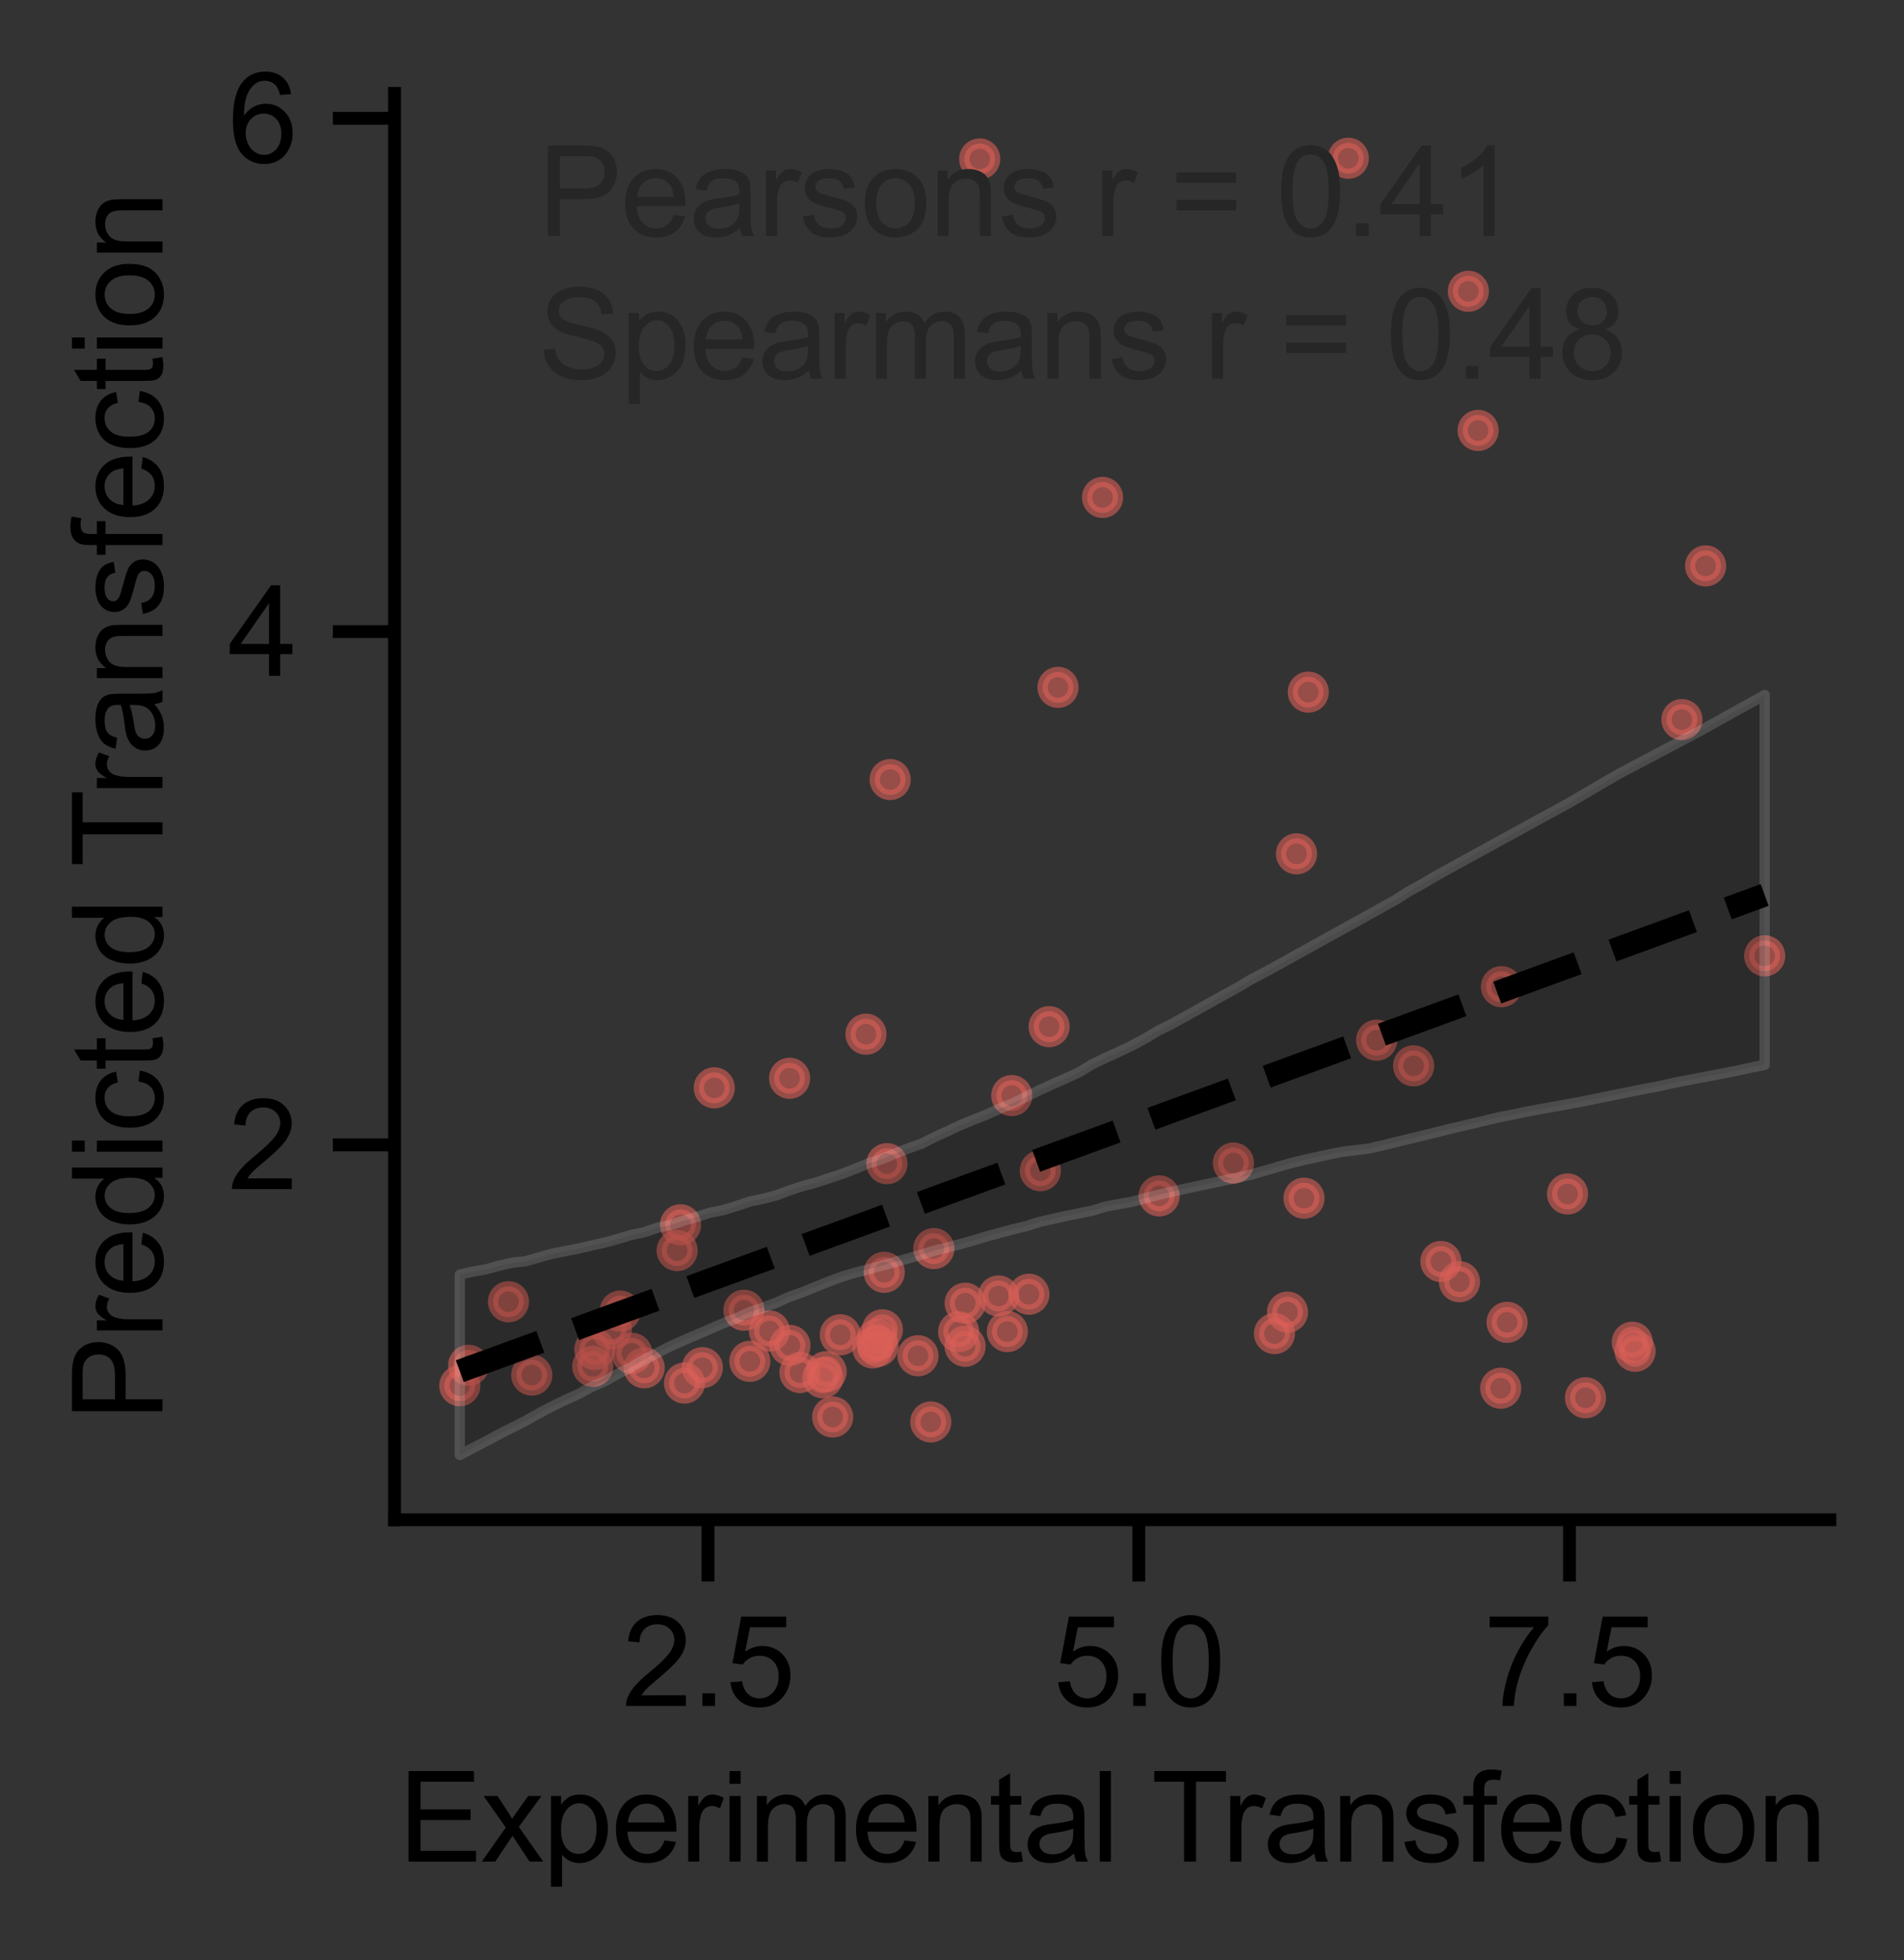 <?xml version="1.0" encoding="utf-8" standalone="no"?>
<!DOCTYPE svg PUBLIC "-//W3C//DTD SVG 1.1//EN"
  "http://www.w3.org/Graphics/SVG/1.1/DTD/svg11.dtd">
<svg xmlns:xlink="http://www.w3.org/1999/xlink" width="185.048pt" height="190.472pt" viewBox="0 0 185.048 190.472" xmlns="http://www.w3.org/2000/svg" version="1.1">
 <rect x="0" y="0" width="185.048" height="190.472" fill="#333333" stroke="none"/>
 <defs>
  <style type="text/css">*{stroke-linejoin: round; stroke-linecap: butt}</style>
 </defs>
 <g id="figure_1">
  <g id="patch_1">
   <path d="M 0 190.472 
L 185.048 190.472 
L 185.048 0 
L 0 0 
L 0 190.472 
z
" style="fill: none"/>
  </g>
  <g id="axes_1">
   <g id="patch_2">
    <path d="M 38.347 147.677 
L 177.847 147.677 
L 177.847 9.077 
L 38.347 9.077 
L 38.347 147.677 
z
" style="fill: none"/>
   </g>
   <g id="matplotlib.axis_1">
    <g id="xtick_1">
     <g id="line2d_1">
      <defs>
       <path id="md355519401" d="M 0 0 
L 0 6 
" style="stroke: #000000; stroke-width: 1.25"/>
      </defs>
      <g>
       <use xlink:href="#md355519401" x="68.813" y="147.677" style="stroke: #000000; stroke-width: 1.25"/>
      </g>
     </g>
     <g id="text_1">
      <!-- 2.5 -->
      <g transform="translate(60.473 165.767) scale(0.12 -0.12)">
       <defs>
        <path id="ArialMT-32" d="M 3222 541 
L 3222 0 
L 194 0 
Q 188 203 259 391 
Q 375 700 629 1000 
Q 884 1300 1366 1694 
Q 2113 2306 2375 2664 
Q 2638 3022 2638 3341 
Q 2638 3675 2398 3904 
Q 2159 4134 1775 4134 
Q 1369 4134 1125 3890 
Q 881 3647 878 3216 
L 300 3275 
Q 359 3922 746 4261 
Q 1134 4600 1788 4600 
Q 2447 4600 2831 4234 
Q 3216 3869 3216 3328 
Q 3216 3053 3103 2787 
Q 2991 2522 2730 2228 
Q 2469 1934 1863 1422 
Q 1356 997 1212 845 
Q 1069 694 975 541 
L 3222 541 
z
" transform="scale(0.016)"/>
        <path id="ArialMT-2e" d="M 581 0 
L 581 641 
L 1222 641 
L 1222 0 
L 581 0 
z
" transform="scale(0.016)"/>
        <path id="ArialMT-35" d="M 266 1200 
L 856 1250 
Q 922 819 1161 601 
Q 1400 384 1738 384 
Q 2144 384 2425 690 
Q 2706 997 2706 1503 
Q 2706 1984 2436 2262 
Q 2166 2541 1728 2541 
Q 1456 2541 1237 2417 
Q 1019 2294 894 2097 
L 366 2166 
L 809 4519 
L 3088 4519 
L 3088 3981 
L 1259 3981 
L 1013 2750 
Q 1425 3038 1878 3038 
Q 2478 3038 2890 2622 
Q 3303 2206 3303 1553 
Q 3303 931 2941 478 
Q 2500 -78 1738 -78 
Q 1113 -78 717 272 
Q 322 622 266 1200 
z
" transform="scale(0.016)"/>
       </defs>
       <use xlink:href="#ArialMT-32"/>
       <use xlink:href="#ArialMT-2e" x="55.615"/>
       <use xlink:href="#ArialMT-35" x="83.398"/>
      </g>
     </g>
    </g>
    <g id="xtick_2">
     <g id="line2d_2">
      <g>
       <use xlink:href="#md355519401" x="110.676" y="147.677" style="stroke: #000000; stroke-width: 1.25"/>
      </g>
     </g>
     <g id="text_2">
      <!-- 5.0 -->
      <g transform="translate(102.336 165.767) scale(0.12 -0.12)">
       <defs>
        <path id="ArialMT-30" d="M 266 2259 
Q 266 3072 433 3567 
Q 600 4063 929 4331 
Q 1259 4600 1759 4600 
Q 2128 4600 2406 4451 
Q 2684 4303 2865 4023 
Q 3047 3744 3150 3342 
Q 3253 2941 3253 2259 
Q 3253 1453 3087 958 
Q 2922 463 2592 192 
Q 2263 -78 1759 -78 
Q 1097 -78 719 397 
Q 266 969 266 2259 
z
M 844 2259 
Q 844 1131 1108 757 
Q 1372 384 1759 384 
Q 2147 384 2411 759 
Q 2675 1134 2675 2259 
Q 2675 3391 2411 3762 
Q 2147 4134 1753 4134 
Q 1366 4134 1134 3806 
Q 844 3388 844 2259 
z
" transform="scale(0.016)"/>
       </defs>
       <use xlink:href="#ArialMT-35"/>
       <use xlink:href="#ArialMT-2e" x="55.615"/>
       <use xlink:href="#ArialMT-30" x="83.398"/>
      </g>
     </g>
    </g>
    <g id="xtick_3">
     <g id="line2d_3">
      <g>
       <use xlink:href="#md355519401" x="152.54" y="147.677" style="stroke: #000000; stroke-width: 1.25"/>
      </g>
     </g>
     <g id="text_3">
      <!-- 7.5 -->
      <g transform="translate(144.2 165.767) scale(0.12 -0.12)">
       <defs>
        <path id="ArialMT-37" d="M 303 3981 
L 303 4522 
L 3269 4522 
L 3269 4084 
Q 2831 3619 2401 2847 
Q 1972 2075 1738 1259 
Q 1569 684 1522 0 
L 944 0 
Q 953 541 1156 1306 
Q 1359 2072 1739 2783 
Q 2119 3494 2547 3981 
L 303 3981 
z
" transform="scale(0.016)"/>
       </defs>
       <use xlink:href="#ArialMT-37"/>
       <use xlink:href="#ArialMT-2e" x="55.615"/>
       <use xlink:href="#ArialMT-35" x="83.398"/>
      </g>
     </g>
    </g>
    <g id="text_4">
     <!-- Experimental Transfection -->
     <g transform="translate(38.735 180.887) scale(0.12 -0.12)">
      <defs>
       <path id="ArialMT-45" d="M 506 0 
L 506 4581 
L 3819 4581 
L 3819 4041 
L 1113 4041 
L 1113 2638 
L 3647 2638 
L 3647 2100 
L 1113 2100 
L 1113 541 
L 3925 541 
L 3925 0 
L 506 0 
z
" transform="scale(0.016)"/>
       <path id="ArialMT-78" d="M 47 0 
L 1259 1725 
L 138 3319 
L 841 3319 
L 1350 2541 
Q 1494 2319 1581 2169 
Q 1719 2375 1834 2534 
L 2394 3319 
L 3066 3319 
L 1919 1756 
L 3153 0 
L 2463 0 
L 1781 1031 
L 1600 1309 
L 728 0 
L 47 0 
z
" transform="scale(0.016)"/>
       <path id="ArialMT-70" d="M 422 -1272 
L 422 3319 
L 934 3319 
L 934 2888 
Q 1116 3141 1344 3267 
Q 1572 3394 1897 3394 
Q 2322 3394 2647 3175 
Q 2972 2956 3137 2557 
Q 3303 2159 3303 1684 
Q 3303 1175 3120 767 
Q 2938 359 2589 142 
Q 2241 -75 1856 -75 
Q 1575 -75 1351 44 
Q 1128 163 984 344 
L 984 -1272 
L 422 -1272 
z
M 931 1641 
Q 931 1000 1190 694 
Q 1450 388 1819 388 
Q 2194 388 2461 705 
Q 2728 1022 2728 1688 
Q 2728 2322 2467 2637 
Q 2206 2953 1844 2953 
Q 1484 2953 1207 2617 
Q 931 2281 931 1641 
z
" transform="scale(0.016)"/>
       <path id="ArialMT-65" d="M 2694 1069 
L 3275 997 
Q 3138 488 2766 206 
Q 2394 -75 1816 -75 
Q 1088 -75 661 373 
Q 234 822 234 1631 
Q 234 2469 665 2931 
Q 1097 3394 1784 3394 
Q 2450 3394 2872 2941 
Q 3294 2488 3294 1666 
Q 3294 1616 3291 1516 
L 816 1516 
Q 847 969 1125 678 
Q 1403 388 1819 388 
Q 2128 388 2347 550 
Q 2566 713 2694 1069 
z
M 847 1978 
L 2700 1978 
Q 2663 2397 2488 2606 
Q 2219 2931 1791 2931 
Q 1403 2931 1139 2672 
Q 875 2413 847 1978 
z
" transform="scale(0.016)"/>
       <path id="ArialMT-72" d="M 416 0 
L 416 3319 
L 922 3319 
L 922 2816 
Q 1116 3169 1280 3281 
Q 1444 3394 1641 3394 
Q 1925 3394 2219 3213 
L 2025 2691 
Q 1819 2813 1613 2813 
Q 1428 2813 1281 2702 
Q 1134 2591 1072 2394 
Q 978 2094 978 1738 
L 978 0 
L 416 0 
z
" transform="scale(0.016)"/>
       <path id="ArialMT-69" d="M 425 3934 
L 425 4581 
L 988 4581 
L 988 3934 
L 425 3934 
z
M 425 0 
L 425 3319 
L 988 3319 
L 988 0 
L 425 0 
z
" transform="scale(0.016)"/>
       <path id="ArialMT-6d" d="M 422 0 
L 422 3319 
L 925 3319 
L 925 2853 
Q 1081 3097 1340 3245 
Q 1600 3394 1931 3394 
Q 2300 3394 2536 3241 
Q 2772 3088 2869 2813 
Q 3263 3394 3894 3394 
Q 4388 3394 4653 3120 
Q 4919 2847 4919 2278 
L 4919 0 
L 4359 0 
L 4359 2091 
Q 4359 2428 4304 2576 
Q 4250 2725 4106 2815 
Q 3963 2906 3769 2906 
Q 3419 2906 3187 2673 
Q 2956 2441 2956 1928 
L 2956 0 
L 2394 0 
L 2394 2156 
Q 2394 2531 2256 2718 
Q 2119 2906 1806 2906 
Q 1569 2906 1367 2781 
Q 1166 2656 1075 2415 
Q 984 2175 984 1722 
L 984 0 
L 422 0 
z
" transform="scale(0.016)"/>
       <path id="ArialMT-6e" d="M 422 0 
L 422 3319 
L 928 3319 
L 928 2847 
Q 1294 3394 1984 3394 
Q 2284 3394 2536 3286 
Q 2788 3178 2913 3003 
Q 3038 2828 3088 2588 
Q 3119 2431 3119 2041 
L 3119 0 
L 2556 0 
L 2556 2019 
Q 2556 2363 2490 2533 
Q 2425 2703 2258 2804 
Q 2091 2906 1866 2906 
Q 1506 2906 1245 2678 
Q 984 2450 984 1813 
L 984 0 
L 422 0 
z
" transform="scale(0.016)"/>
       <path id="ArialMT-74" d="M 1650 503 
L 1731 6 
Q 1494 -44 1306 -44 
Q 1000 -44 831 53 
Q 663 150 594 308 
Q 525 466 525 972 
L 525 2881 
L 113 2881 
L 113 3319 
L 525 3319 
L 525 4141 
L 1084 4478 
L 1084 3319 
L 1650 3319 
L 1650 2881 
L 1084 2881 
L 1084 941 
Q 1084 700 1114 631 
Q 1144 563 1211 522 
Q 1278 481 1403 481 
Q 1497 481 1650 503 
z
" transform="scale(0.016)"/>
       <path id="ArialMT-61" d="M 2588 409 
Q 2275 144 1986 34 
Q 1697 -75 1366 -75 
Q 819 -75 525 192 
Q 231 459 231 875 
Q 231 1119 342 1320 
Q 453 1522 633 1644 
Q 813 1766 1038 1828 
Q 1203 1872 1538 1913 
Q 2219 1994 2541 2106 
Q 2544 2222 2544 2253 
Q 2544 2597 2384 2738 
Q 2169 2928 1744 2928 
Q 1347 2928 1158 2789 
Q 969 2650 878 2297 
L 328 2372 
Q 403 2725 575 2942 
Q 747 3159 1072 3276 
Q 1397 3394 1825 3394 
Q 2250 3394 2515 3294 
Q 2781 3194 2906 3042 
Q 3031 2891 3081 2659 
Q 3109 2516 3109 2141 
L 3109 1391 
Q 3109 606 3145 398 
Q 3181 191 3288 0 
L 2700 0 
Q 2613 175 2588 409 
z
M 2541 1666 
Q 2234 1541 1622 1453 
Q 1275 1403 1131 1340 
Q 988 1278 909 1158 
Q 831 1038 831 891 
Q 831 666 1001 516 
Q 1172 366 1500 366 
Q 1825 366 2078 508 
Q 2331 650 2450 897 
Q 2541 1088 2541 1459 
L 2541 1666 
z
" transform="scale(0.016)"/>
       <path id="ArialMT-6c" d="M 409 0 
L 409 4581 
L 972 4581 
L 972 0 
L 409 0 
z
" transform="scale(0.016)"/>
       <path id="ArialMT-20" transform="scale(0.016)"/>
       <path id="ArialMT-54" d="M 1659 0 
L 1659 4041 
L 150 4041 
L 150 4581 
L 3781 4581 
L 3781 4041 
L 2266 4041 
L 2266 0 
L 1659 0 
z
" transform="scale(0.016)"/>
       <path id="ArialMT-73" d="M 197 991 
L 753 1078 
Q 800 744 1014 566 
Q 1228 388 1613 388 
Q 2000 388 2187 545 
Q 2375 703 2375 916 
Q 2375 1106 2209 1216 
Q 2094 1291 1634 1406 
Q 1016 1563 777 1677 
Q 538 1791 414 1992 
Q 291 2194 291 2438 
Q 291 2659 392 2848 
Q 494 3038 669 3163 
Q 800 3259 1026 3326 
Q 1253 3394 1513 3394 
Q 1903 3394 2198 3281 
Q 2494 3169 2634 2976 
Q 2775 2784 2828 2463 
L 2278 2388 
Q 2241 2644 2061 2787 
Q 1881 2931 1553 2931 
Q 1166 2931 1000 2803 
Q 834 2675 834 2503 
Q 834 2394 903 2306 
Q 972 2216 1119 2156 
Q 1203 2125 1616 2013 
Q 2213 1853 2448 1751 
Q 2684 1650 2818 1456 
Q 2953 1263 2953 975 
Q 2953 694 2789 445 
Q 2625 197 2315 61 
Q 2006 -75 1616 -75 
Q 969 -75 630 194 
Q 291 463 197 991 
z
" transform="scale(0.016)"/>
       <path id="ArialMT-66" d="M 556 0 
L 556 2881 
L 59 2881 
L 59 3319 
L 556 3319 
L 556 3672 
Q 556 4006 616 4169 
Q 697 4388 901 4523 
Q 1106 4659 1475 4659 
Q 1713 4659 2000 4603 
L 1916 4113 
Q 1741 4144 1584 4144 
Q 1328 4144 1222 4034 
Q 1116 3925 1116 3625 
L 1116 3319 
L 1763 3319 
L 1763 2881 
L 1116 2881 
L 1116 0 
L 556 0 
z
" transform="scale(0.016)"/>
       <path id="ArialMT-63" d="M 2588 1216 
L 3141 1144 
Q 3050 572 2676 248 
Q 2303 -75 1759 -75 
Q 1078 -75 664 370 
Q 250 816 250 1647 
Q 250 2184 428 2587 
Q 606 2991 970 3192 
Q 1334 3394 1763 3394 
Q 2303 3394 2647 3120 
Q 2991 2847 3088 2344 
L 2541 2259 
Q 2463 2594 2264 2762 
Q 2066 2931 1784 2931 
Q 1359 2931 1093 2626 
Q 828 2322 828 1663 
Q 828 994 1084 691 
Q 1341 388 1753 388 
Q 2084 388 2306 591 
Q 2528 794 2588 1216 
z
" transform="scale(0.016)"/>
       <path id="ArialMT-6f" d="M 213 1659 
Q 213 2581 725 3025 
Q 1153 3394 1769 3394 
Q 2453 3394 2887 2945 
Q 3322 2497 3322 1706 
Q 3322 1066 3130 698 
Q 2938 331 2570 128 
Q 2203 -75 1769 -75 
Q 1072 -75 642 372 
Q 213 819 213 1659 
z
M 791 1659 
Q 791 1022 1069 705 
Q 1347 388 1769 388 
Q 2188 388 2466 706 
Q 2744 1025 2744 1678 
Q 2744 2294 2464 2611 
Q 2184 2928 1769 2928 
Q 1347 2928 1069 2612 
Q 791 2297 791 1659 
z
" transform="scale(0.016)"/>
      </defs>
      <use xlink:href="#ArialMT-45"/>
      <use xlink:href="#ArialMT-78" x="66.699"/>
      <use xlink:href="#ArialMT-70" x="116.699"/>
      <use xlink:href="#ArialMT-65" x="172.314"/>
      <use xlink:href="#ArialMT-72" x="227.93"/>
      <use xlink:href="#ArialMT-69" x="261.23"/>
      <use xlink:href="#ArialMT-6d" x="283.447"/>
      <use xlink:href="#ArialMT-65" x="366.748"/>
      <use xlink:href="#ArialMT-6e" x="422.363"/>
      <use xlink:href="#ArialMT-74" x="477.979"/>
      <use xlink:href="#ArialMT-61" x="505.762"/>
      <use xlink:href="#ArialMT-6c" x="561.377"/>
      <use xlink:href="#ArialMT-20" x="583.594"/>
      <use xlink:href="#ArialMT-54" x="609.627"/>
      <use xlink:href="#ArialMT-72" x="666.961"/>
      <use xlink:href="#ArialMT-61" x="700.262"/>
      <use xlink:href="#ArialMT-6e" x="755.877"/>
      <use xlink:href="#ArialMT-73" x="811.492"/>
      <use xlink:href="#ArialMT-66" x="861.492"/>
      <use xlink:href="#ArialMT-65" x="889.275"/>
      <use xlink:href="#ArialMT-63" x="944.891"/>
      <use xlink:href="#ArialMT-74" x="994.891"/>
      <use xlink:href="#ArialMT-69" x="1022.674"/>
      <use xlink:href="#ArialMT-6f" x="1044.891"/>
      <use xlink:href="#ArialMT-6e" x="1100.506"/>
     </g>
    </g>
   </g>
   <g id="matplotlib.axis_2">
    <g id="ytick_1">
     <g id="line2d_4">
      <defs>
       <path id="m7748c10f02" d="M 0 0 
L -6 0 
" style="stroke: #000000; stroke-width: 1.25"/>
      </defs>
      <g>
       <use xlink:href="#m7748c10f02" x="38.347" y="111.247" style="stroke: #000000; stroke-width: 1.25"/>
      </g>
     </g>
     <g id="text_5">
      <!-- 2 -->
      <g transform="translate(22.174 115.542) scale(0.12 -0.12)">
       <use xlink:href="#ArialMT-32"/>
      </g>
     </g>
    </g>
    <g id="ytick_2">
     <g id="line2d_5">
      <g>
       <use xlink:href="#m7748c10f02" x="38.347" y="61.371" style="stroke: #000000; stroke-width: 1.25"/>
      </g>
     </g>
     <g id="text_6">
      <!-- 4 -->
      <g transform="translate(22.174 65.666) scale(0.12 -0.12)">
       <defs>
        <path id="ArialMT-34" d="M 2069 0 
L 2069 1097 
L 81 1097 
L 81 1613 
L 2172 4581 
L 2631 4581 
L 2631 1613 
L 3250 1613 
L 3250 1097 
L 2631 1097 
L 2631 0 
L 2069 0 
z
M 2069 1613 
L 2069 3678 
L 634 1613 
L 2069 1613 
z
" transform="scale(0.016)"/>
       </defs>
       <use xlink:href="#ArialMT-34"/>
      </g>
     </g>
    </g>
    <g id="ytick_3">
     <g id="line2d_6">
      <g>
       <use xlink:href="#m7748c10f02" x="38.347" y="11.495" style="stroke: #000000; stroke-width: 1.25"/>
      </g>
     </g>
     <g id="text_7">
      <!-- 6 -->
      <g transform="translate(22.174 15.789) scale(0.12 -0.12)">
       <defs>
        <path id="ArialMT-36" d="M 3184 3459 
L 2625 3416 
Q 2550 3747 2413 3897 
Q 2184 4138 1850 4138 
Q 1581 4138 1378 3988 
Q 1113 3794 959 3422 
Q 806 3050 800 2363 
Q 1003 2672 1297 2822 
Q 1591 2972 1913 2972 
Q 2475 2972 2870 2558 
Q 3266 2144 3266 1488 
Q 3266 1056 3080 686 
Q 2894 316 2569 119 
Q 2244 -78 1831 -78 
Q 1128 -78 684 439 
Q 241 956 241 2144 
Q 241 3472 731 4075 
Q 1159 4600 1884 4600 
Q 2425 4600 2770 4297 
Q 3116 3994 3184 3459 
z
M 888 1484 
Q 888 1194 1011 928 
Q 1134 663 1356 523 
Q 1578 384 1822 384 
Q 2178 384 2434 671 
Q 2691 959 2691 1453 
Q 2691 1928 2437 2201 
Q 2184 2475 1800 2475 
Q 1419 2475 1153 2201 
Q 888 1928 888 1484 
z
" transform="scale(0.016)"/>
       </defs>
       <use xlink:href="#ArialMT-36"/>
      </g>
     </g>
    </g>
    <g id="text_8">
     <!-- Predicted Transfection -->
     <g transform="translate(15.789 138.073) rotate(-90) scale(0.12 -0.12)">
      <defs>
       <path id="ArialMT-50" d="M 494 0 
L 494 4581 
L 2222 4581 
Q 2678 4581 2919 4538 
Q 3256 4481 3484 4323 
Q 3713 4166 3852 3881 
Q 3991 3597 3991 3256 
Q 3991 2672 3619 2267 
Q 3247 1863 2275 1863 
L 1100 1863 
L 1100 0 
L 494 0 
z
M 1100 2403 
L 2284 2403 
Q 2872 2403 3119 2622 
Q 3366 2841 3366 3238 
Q 3366 3525 3220 3729 
Q 3075 3934 2838 4000 
Q 2684 4041 2272 4041 
L 1100 4041 
L 1100 2403 
z
" transform="scale(0.016)"/>
       <path id="ArialMT-64" d="M 2575 0 
L 2575 419 
Q 2259 -75 1647 -75 
Q 1250 -75 917 144 
Q 584 363 401 755 
Q 219 1147 219 1656 
Q 219 2153 384 2558 
Q 550 2963 881 3178 
Q 1213 3394 1622 3394 
Q 1922 3394 2156 3267 
Q 2391 3141 2538 2938 
L 2538 4581 
L 3097 4581 
L 3097 0 
L 2575 0 
z
M 797 1656 
Q 797 1019 1065 703 
Q 1334 388 1700 388 
Q 2069 388 2326 689 
Q 2584 991 2584 1609 
Q 2584 2291 2321 2609 
Q 2059 2928 1675 2928 
Q 1300 2928 1048 2622 
Q 797 2316 797 1656 
z
" transform="scale(0.016)"/>
      </defs>
      <use xlink:href="#ArialMT-50"/>
      <use xlink:href="#ArialMT-72" x="66.699"/>
      <use xlink:href="#ArialMT-65" x="100"/>
      <use xlink:href="#ArialMT-64" x="155.615"/>
      <use xlink:href="#ArialMT-69" x="211.23"/>
      <use xlink:href="#ArialMT-63" x="233.447"/>
      <use xlink:href="#ArialMT-74" x="283.447"/>
      <use xlink:href="#ArialMT-65" x="311.23"/>
      <use xlink:href="#ArialMT-64" x="366.846"/>
      <use xlink:href="#ArialMT-20" x="422.461"/>
      <use xlink:href="#ArialMT-54" x="448.494"/>
      <use xlink:href="#ArialMT-72" x="505.828"/>
      <use xlink:href="#ArialMT-61" x="539.129"/>
      <use xlink:href="#ArialMT-6e" x="594.744"/>
      <use xlink:href="#ArialMT-73" x="650.359"/>
      <use xlink:href="#ArialMT-66" x="700.359"/>
      <use xlink:href="#ArialMT-65" x="728.143"/>
      <use xlink:href="#ArialMT-63" x="783.758"/>
      <use xlink:href="#ArialMT-74" x="833.758"/>
      <use xlink:href="#ArialMT-69" x="861.541"/>
      <use xlink:href="#ArialMT-6f" x="883.758"/>
      <use xlink:href="#ArialMT-6e" x="939.373"/>
     </g>
    </g>
   </g>
   <g id="PathCollection_1">
    <defs>
     <path id="m21ebcdfaca" d="M 0 1.5 
C 0.398 1.5 0.779 1.342 1.061 1.061 
C 1.342 0.779 1.5 0.398 1.5 0 
C 1.5 -0.398 1.342 -0.779 1.061 -1.061 
C 0.779 -1.342 0.398 -1.5 0 -1.5 
C -0.398 -1.5 -0.779 -1.342 -1.061 -1.061 
C -1.342 -0.779 -1.5 -0.398 -1.5 0 
C -1.5 0.398 -1.342 0.779 -1.061 1.061 
C -0.779 1.342 -0.398 1.5 0 1.5 
z
" style="stroke: #db5f57; stroke-opacity: 0.6"/>
    </defs>
    <g clip-path="url(#pc0719220e9)">
     <use xlink:href="#m21ebcdfaca" x="142.706" y="28.306" style="fill: #db5f57; fill-opacity: 0.6; stroke: #db5f57; stroke-opacity: 0.6"/>
     <use xlink:href="#m21ebcdfaca" x="131.04" y="15.377" style="fill: #db5f57; fill-opacity: 0.6; stroke: #db5f57; stroke-opacity: 0.6"/>
     <use xlink:href="#m21ebcdfaca" x="133.795" y="101.072" style="fill: #db5f57; fill-opacity: 0.6; stroke: #db5f57; stroke-opacity: 0.6"/>
     <use xlink:href="#m21ebcdfaca" x="137.389" y="103.567" style="fill: #db5f57; fill-opacity: 0.6; stroke: #db5f57; stroke-opacity: 0.6"/>
     <use xlink:href="#m21ebcdfaca" x="93.798" y="130.817" style="fill: #db5f57; fill-opacity: 0.6; stroke: #db5f57; stroke-opacity: 0.6"/>
     <use xlink:href="#m21ebcdfaca" x="85.755" y="129.217" style="fill: #db5f57; fill-opacity: 0.6; stroke: #db5f57; stroke-opacity: 0.6"/>
     <use xlink:href="#m21ebcdfaca" x="143.656" y="41.826" style="fill: #db5f57; fill-opacity: 0.6; stroke: #db5f57; stroke-opacity: 0.6"/>
     <use xlink:href="#m21ebcdfaca" x="95.217" y="15.447" style="fill: #db5f57; fill-opacity: 0.6; stroke: #db5f57; stroke-opacity: 0.6"/>
     <use xlink:href="#m21ebcdfaca" x="123.866" y="129.58" style="fill: #db5f57; fill-opacity: 0.6; stroke: #db5f57; stroke-opacity: 0.6"/>
     <use xlink:href="#m21ebcdfaca" x="119.877" y="113.014" style="fill: #db5f57; fill-opacity: 0.6; stroke: #db5f57; stroke-opacity: 0.6"/>
     <use xlink:href="#m21ebcdfaca" x="57.61" y="132.767" style="fill: #db5f57; fill-opacity: 0.6; stroke: #db5f57; stroke-opacity: 0.6"/>
     <use xlink:href="#m21ebcdfaca" x="126.735" y="116.427" style="fill: #db5f57; fill-opacity: 0.6; stroke: #db5f57; stroke-opacity: 0.6"/>
     <use xlink:href="#m21ebcdfaca" x="102.825" y="66.791" style="fill: #db5f57; fill-opacity: 0.6; stroke: #db5f57; stroke-opacity: 0.6"/>
     <use xlink:href="#m21ebcdfaca" x="107.154" y="48.336" style="fill: #db5f57; fill-opacity: 0.6; stroke: #db5f57; stroke-opacity: 0.6"/>
     <use xlink:href="#m21ebcdfaca" x="126.006" y="82.966" style="fill: #db5f57; fill-opacity: 0.6; stroke: #db5f57; stroke-opacity: 0.6"/>
     <use xlink:href="#m21ebcdfaca" x="127.149" y="67.254" style="fill: #db5f57; fill-opacity: 0.6; stroke: #db5f57; stroke-opacity: 0.6"/>
     <use xlink:href="#m21ebcdfaca" x="89.218" y="131.737" style="fill: #db5f57; fill-opacity: 0.6; stroke: #db5f57; stroke-opacity: 0.6"/>
     <use xlink:href="#m21ebcdfaca" x="86.195" y="113.073" style="fill: #db5f57; fill-opacity: 0.6; stroke: #db5f57; stroke-opacity: 0.6"/>
     <use xlink:href="#m21ebcdfaca" x="145.927" y="95.876" style="fill: #db5f57; fill-opacity: 0.6; stroke: #db5f57; stroke-opacity: 0.6"/>
     <use xlink:href="#m21ebcdfaca" x="86.513" y="75.749" style="fill: #db5f57; fill-opacity: 0.6; stroke: #db5f57; stroke-opacity: 0.6"/>
     <use xlink:href="#m21ebcdfaca" x="125.131" y="127.502" style="fill: #db5f57; fill-opacity: 0.6; stroke: #db5f57; stroke-opacity: 0.6"/>
     <use xlink:href="#m21ebcdfaca" x="101.964" y="99.758" style="fill: #db5f57; fill-opacity: 0.6; stroke: #db5f57; stroke-opacity: 0.6"/>
     <use xlink:href="#m21ebcdfaca" x="68.261" y="132.897" style="fill: #db5f57; fill-opacity: 0.6; stroke: #db5f57; stroke-opacity: 0.6"/>
     <use xlink:href="#m21ebcdfaca" x="141.845" y="124.545" style="fill: #db5f57; fill-opacity: 0.6; stroke: #db5f57; stroke-opacity: 0.6"/>
     <use xlink:href="#m21ebcdfaca" x="163.465" y="69.924" style="fill: #db5f57; fill-opacity: 0.6; stroke: #db5f57; stroke-opacity: 0.6"/>
     <use xlink:href="#m21ebcdfaca" x="165.767" y="54.987" style="fill: #db5f57; fill-opacity: 0.6; stroke: #db5f57; stroke-opacity: 0.6"/>
     <use xlink:href="#m21ebcdfaca" x="145.852" y="134.892" style="fill: #db5f57; fill-opacity: 0.6; stroke: #db5f57; stroke-opacity: 0.6"/>
     <use xlink:href="#m21ebcdfaca" x="154.093" y="135.821" style="fill: #db5f57; fill-opacity: 0.6; stroke: #db5f57; stroke-opacity: 0.6"/>
     <use xlink:href="#m21ebcdfaca" x="85.239" y="130.145" style="fill: #db5f57; fill-opacity: 0.6; stroke: #db5f57; stroke-opacity: 0.6"/>
     <use xlink:href="#m21ebcdfaca" x="93.169" y="129.408" style="fill: #db5f57; fill-opacity: 0.6; stroke: #db5f57; stroke-opacity: 0.6"/>
     <use xlink:href="#m21ebcdfaca" x="101.11" y="113.756" style="fill: #db5f57; fill-opacity: 0.6; stroke: #db5f57; stroke-opacity: 0.6"/>
     <use xlink:href="#m21ebcdfaca" x="171.507" y="92.878" style="fill: #db5f57; fill-opacity: 0.6; stroke: #db5f57; stroke-opacity: 0.6"/>
     <use xlink:href="#m21ebcdfaca" x="90.463" y="138.169" style="fill: #db5f57; fill-opacity: 0.6; stroke: #db5f57; stroke-opacity: 0.6"/>
     <use xlink:href="#m21ebcdfaca" x="158.914" y="131.305" style="fill: #db5f57; fill-opacity: 0.6; stroke: #db5f57; stroke-opacity: 0.6"/>
     <use xlink:href="#m21ebcdfaca" x="72.876" y="132.279" style="fill: #db5f57; fill-opacity: 0.6; stroke: #db5f57; stroke-opacity: 0.6"/>
     <use xlink:href="#m21ebcdfaca" x="140.041" y="122.579" style="fill: #db5f57; fill-opacity: 0.6; stroke: #db5f57; stroke-opacity: 0.6"/>
     <use xlink:href="#m21ebcdfaca" x="77.747" y="133.368" style="fill: #db5f57; fill-opacity: 0.6; stroke: #db5f57; stroke-opacity: 0.6"/>
     <use xlink:href="#m21ebcdfaca" x="76.772" y="130.736" style="fill: #db5f57; fill-opacity: 0.6; stroke: #db5f57; stroke-opacity: 0.6"/>
     <use xlink:href="#m21ebcdfaca" x="97.042" y="125.93" style="fill: #db5f57; fill-opacity: 0.6; stroke: #db5f57; stroke-opacity: 0.6"/>
     <use xlink:href="#m21ebcdfaca" x="76.739" y="104.774" style="fill: #db5f57; fill-opacity: 0.6; stroke: #db5f57; stroke-opacity: 0.6"/>
     <use xlink:href="#m21ebcdfaca" x="84.828" y="130.979" style="fill: #db5f57; fill-opacity: 0.6; stroke: #db5f57; stroke-opacity: 0.6"/>
     <use xlink:href="#m21ebcdfaca" x="85.325" y="130.815" style="fill: #db5f57; fill-opacity: 0.6; stroke: #db5f57; stroke-opacity: 0.6"/>
     <use xlink:href="#m21ebcdfaca" x="80.927" y="137.688" style="fill: #db5f57; fill-opacity: 0.6; stroke: #db5f57; stroke-opacity: 0.6"/>
     <use xlink:href="#m21ebcdfaca" x="158.645" y="130.422" style="fill: #db5f57; fill-opacity: 0.6; stroke: #db5f57; stroke-opacity: 0.6"/>
     <use xlink:href="#m21ebcdfaca" x="79.968" y="133.873" style="fill: #db5f57; fill-opacity: 0.6; stroke: #db5f57; stroke-opacity: 0.6"/>
     <use xlink:href="#m21ebcdfaca" x="152.347" y="116.016" style="fill: #db5f57; fill-opacity: 0.6; stroke: #db5f57; stroke-opacity: 0.6"/>
     <use xlink:href="#m21ebcdfaca" x="80.295" y="133.285" style="fill: #db5f57; fill-opacity: 0.6; stroke: #db5f57; stroke-opacity: 0.6"/>
     <use xlink:href="#m21ebcdfaca" x="146.473" y="128.489" style="fill: #db5f57; fill-opacity: 0.6; stroke: #db5f57; stroke-opacity: 0.6"/>
     <use xlink:href="#m21ebcdfaca" x="60.28" y="127.399" style="fill: #db5f57; fill-opacity: 0.6; stroke: #db5f57; stroke-opacity: 0.6"/>
     <use xlink:href="#m21ebcdfaca" x="85.938" y="123.629" style="fill: #db5f57; fill-opacity: 0.6; stroke: #db5f57; stroke-opacity: 0.6"/>
     <use xlink:href="#m21ebcdfaca" x="65.811" y="121.516" style="fill: #db5f57; fill-opacity: 0.6; stroke: #db5f57; stroke-opacity: 0.6"/>
     <use xlink:href="#m21ebcdfaca" x="84.164" y="100.492" style="fill: #db5f57; fill-opacity: 0.6; stroke: #db5f57; stroke-opacity: 0.6"/>
     <use xlink:href="#m21ebcdfaca" x="66.139" y="119.013" style="fill: #db5f57; fill-opacity: 0.6; stroke: #db5f57; stroke-opacity: 0.6"/>
     <use xlink:href="#m21ebcdfaca" x="69.42" y="105.703" style="fill: #db5f57; fill-opacity: 0.6; stroke: #db5f57; stroke-opacity: 0.6"/>
     <use xlink:href="#m21ebcdfaca" x="57.813" y="131.127" style="fill: #db5f57; fill-opacity: 0.6; stroke: #db5f57; stroke-opacity: 0.6"/>
     <use xlink:href="#m21ebcdfaca" x="93.805" y="126.632" style="fill: #db5f57; fill-opacity: 0.6; stroke: #db5f57; stroke-opacity: 0.6"/>
     <use xlink:href="#m21ebcdfaca" x="72.305" y="127.313" style="fill: #db5f57; fill-opacity: 0.6; stroke: #db5f57; stroke-opacity: 0.6"/>
     <use xlink:href="#m21ebcdfaca" x="98.329" y="106.459" style="fill: #db5f57; fill-opacity: 0.6; stroke: #db5f57; stroke-opacity: 0.6"/>
     <use xlink:href="#m21ebcdfaca" x="74.784" y="129.334" style="fill: #db5f57; fill-opacity: 0.6; stroke: #db5f57; stroke-opacity: 0.6"/>
     <use xlink:href="#m21ebcdfaca" x="112.655" y="116.204" style="fill: #db5f57; fill-opacity: 0.6; stroke: #db5f57; stroke-opacity: 0.6"/>
     <use xlink:href="#m21ebcdfaca" x="45.549" y="132.668" style="fill: #db5f57; fill-opacity: 0.6; stroke: #db5f57; stroke-opacity: 0.6"/>
     <use xlink:href="#m21ebcdfaca" x="49.418" y="126.49" style="fill: #db5f57; fill-opacity: 0.6; stroke: #db5f57; stroke-opacity: 0.6"/>
     <use xlink:href="#m21ebcdfaca" x="59.419" y="129.139" style="fill: #db5f57; fill-opacity: 0.6; stroke: #db5f57; stroke-opacity: 0.6"/>
     <use xlink:href="#m21ebcdfaca" x="90.756" y="121.323" style="fill: #db5f57; fill-opacity: 0.6; stroke: #db5f57; stroke-opacity: 0.6"/>
     <use xlink:href="#m21ebcdfaca" x="51.681" y="133.615" style="fill: #db5f57; fill-opacity: 0.6; stroke: #db5f57; stroke-opacity: 0.6"/>
     <use xlink:href="#m21ebcdfaca" x="61.41" y="131.5" style="fill: #db5f57; fill-opacity: 0.6; stroke: #db5f57; stroke-opacity: 0.6"/>
     <use xlink:href="#m21ebcdfaca" x="44.688" y="134.646" style="fill: #db5f57; fill-opacity: 0.6; stroke: #db5f57; stroke-opacity: 0.6"/>
     <use xlink:href="#m21ebcdfaca" x="97.904" y="129.39" style="fill: #db5f57; fill-opacity: 0.6; stroke: #db5f57; stroke-opacity: 0.6"/>
     <use xlink:href="#m21ebcdfaca" x="62.609" y="132.91" style="fill: #db5f57; fill-opacity: 0.6; stroke: #db5f57; stroke-opacity: 0.6"/>
     <use xlink:href="#m21ebcdfaca" x="100" y="125.76" style="fill: #db5f57; fill-opacity: 0.6; stroke: #db5f57; stroke-opacity: 0.6"/>
     <use xlink:href="#m21ebcdfaca" x="66.525" y="134.392" style="fill: #db5f57; fill-opacity: 0.6; stroke: #db5f57; stroke-opacity: 0.6"/>
     <use xlink:href="#m21ebcdfaca" x="81.67" y="129.7" style="fill: #db5f57; fill-opacity: 0.6; stroke: #db5f57; stroke-opacity: 0.6"/>
    </g>
   </g>
   <g id="PolyCollection_1">
    <defs>
     <path id="me0a766b71b" d="M 44.688 -66.616 
L 44.688 -49.095 
L 45.969 -49.771 
L 47.25 -50.438 
L 48.531 -51.12 
L 49.812 -51.77 
L 51.093 -52.421 
L 52.374 -53.139 
L 53.655 -53.813 
L 54.936 -54.434 
L 56.217 -55.012 
L 57.498 -55.715 
L 58.779 -56.258 
L 60.06 -56.986 
L 61.341 -57.625 
L 62.622 -58.353 
L 63.903 -59.013 
L 65.184 -59.681 
L 66.465 -60.245 
L 67.746 -60.793 
L 69.027 -61.35 
L 70.308 -61.904 
L 71.589 -62.384 
L 72.87 -62.973 
L 74.151 -63.411 
L 75.432 -63.885 
L 76.713 -64.462 
L 77.994 -64.908 
L 79.275 -65.438 
L 80.556 -65.945 
L 81.837 -66.423 
L 83.118 -66.809 
L 84.399 -67.134 
L 85.68 -67.488 
L 86.961 -67.837 
L 88.242 -68.181 
L 89.523 -68.55 
L 90.804 -68.946 
L 92.085 -69.26 
L 93.366 -69.595 
L 94.647 -69.959 
L 95.928 -70.349 
L 97.209 -70.69 
L 98.49 -71.028 
L 99.771 -71.34 
L 101.052 -71.747 
L 102.333 -72.035 
L 103.614 -72.32 
L 104.895 -72.576 
L 106.176 -72.84 
L 107.457 -73.236 
L 108.738 -73.469 
L 110.019 -73.699 
L 111.3 -74.041 
L 112.581 -74.357 
L 113.862 -74.661 
L 115.143 -74.954 
L 116.424 -75.228 
L 117.705 -75.5 
L 118.986 -75.769 
L 120.267 -76.041 
L 121.548 -76.317 
L 122.829 -76.69 
L 124.11 -77.063 
L 125.391 -77.436 
L 126.672 -77.749 
L 127.953 -78.03 
L 129.234 -78.312 
L 130.515 -78.568 
L 131.796 -78.714 
L 133.077 -78.871 
L 134.358 -79.178 
L 135.639 -79.488 
L 136.92 -79.798 
L 138.201 -80.108 
L 139.482 -80.418 
L 140.763 -80.745 
L 142.044 -81.047 
L 143.325 -81.345 
L 144.606 -81.653 
L 145.887 -81.957 
L 147.168 -82.198 
L 148.449 -82.475 
L 149.73 -82.706 
L 151.011 -82.937 
L 152.292 -83.168 
L 153.573 -83.399 
L 154.854 -83.658 
L 156.135 -83.919 
L 157.416 -84.18 
L 158.697 -84.44 
L 159.978 -84.693 
L 161.259 -84.929 
L 162.54 -85.224 
L 163.821 -85.478 
L 165.102 -85.72 
L 166.383 -85.963 
L 167.664 -86.206 
L 168.945 -86.464 
L 170.226 -86.75 
L 171.507 -87 
L 171.507 -122.933 
L 171.507 -122.933 
L 170.226 -122.223 
L 168.945 -121.513 
L 167.664 -120.803 
L 166.383 -120.091 
L 165.102 -119.38 
L 163.821 -118.698 
L 162.54 -118.022 
L 161.259 -117.345 
L 159.978 -116.668 
L 158.697 -115.991 
L 157.416 -115.315 
L 156.135 -114.585 
L 154.854 -113.83 
L 153.573 -113.075 
L 152.292 -112.339 
L 151.011 -111.639 
L 149.73 -110.939 
L 148.449 -110.238 
L 147.168 -109.537 
L 145.887 -108.835 
L 144.606 -108.133 
L 143.325 -107.431 
L 142.044 -106.728 
L 140.763 -106.025 
L 139.482 -105.313 
L 138.201 -104.551 
L 136.92 -103.852 
L 135.639 -103.035 
L 134.358 -102.324 
L 133.077 -101.612 
L 131.796 -100.902 
L 130.515 -100.192 
L 129.234 -99.483 
L 127.953 -98.774 
L 126.672 -98.063 
L 125.391 -97.353 
L 124.11 -96.642 
L 122.829 -95.948 
L 121.548 -95.275 
L 120.267 -94.51 
L 118.986 -93.806 
L 117.705 -93.09 
L 116.424 -92.381 
L 115.143 -91.672 
L 113.862 -90.961 
L 112.581 -90.33 
L 111.3 -89.561 
L 110.019 -88.88 
L 108.738 -88.265 
L 107.457 -87.683 
L 106.176 -87.07 
L 104.895 -86.292 
L 103.614 -85.701 
L 102.333 -85.137 
L 101.052 -84.554 
L 99.771 -83.925 
L 98.49 -83.288 
L 97.209 -82.77 
L 95.928 -82.186 
L 94.647 -81.679 
L 93.366 -81.156 
L 92.085 -80.548 
L 90.804 -79.963 
L 89.523 -79.321 
L 88.242 -78.873 
L 86.961 -78.373 
L 85.68 -77.838 
L 84.399 -77.436 
L 83.118 -76.898 
L 81.837 -76.401 
L 80.556 -75.979 
L 79.275 -75.556 
L 77.994 -75.217 
L 76.713 -74.791 
L 75.432 -74.314 
L 74.151 -73.981 
L 72.87 -73.715 
L 71.589 -73.282 
L 70.308 -72.892 
L 69.027 -72.634 
L 67.746 -72.239 
L 66.465 -71.866 
L 65.184 -71.441 
L 63.903 -71.18 
L 62.622 -70.733 
L 61.341 -70.477 
L 60.06 -70.085 
L 58.779 -69.736 
L 57.498 -69.443 
L 56.217 -69.149 
L 54.936 -68.899 
L 53.655 -68.647 
L 52.374 -68.288 
L 51.093 -67.914 
L 49.812 -67.779 
L 48.531 -67.49 
L 47.25 -67.134 
L 45.969 -66.906 
L 44.688 -66.616 
z
" style="stroke: #ffffff; stroke-opacity: 0.15"/>
    </defs>
    <g clip-path="url(#pc0719220e9)">
     <use xlink:href="#me0a766b71b" x="0" y="190.472" style="fill-opacity: 0.15; stroke: #ffffff; stroke-opacity: 0.15"/>
    </g>
   </g>
   <g id="line2d_7">
    <path d="M 44.688 133.237 
L 45.969 132.77 
L 47.25 132.303 
L 48.531 131.835 
L 49.812 131.368 
L 51.093 130.9 
L 52.374 130.433 
L 53.655 129.965 
L 54.936 129.498 
L 56.217 129.031 
L 57.498 128.563 
L 58.779 128.096 
L 60.06 127.628 
L 61.341 127.161 
L 62.622 126.694 
L 63.903 126.226 
L 65.184 125.759 
L 66.465 125.291 
L 67.746 124.824 
L 69.027 124.357 
L 70.308 123.889 
L 71.589 123.422 
L 72.87 122.954 
L 74.151 122.487 
L 75.432 122.019 
L 76.713 121.552 
L 77.994 121.085 
L 79.275 120.617 
L 80.556 120.15 
L 81.837 119.682 
L 83.118 119.215 
L 84.399 118.748 
L 85.68 118.28 
L 86.961 117.813 
L 88.242 117.345 
L 89.523 116.878 
L 90.804 116.411 
L 92.085 115.943 
L 93.366 115.476 
L 94.647 115.008 
L 95.928 114.541 
L 97.209 114.073 
L 98.49 113.606 
L 99.771 113.139 
L 101.052 112.671 
L 102.333 112.204 
L 103.614 111.736 
L 104.895 111.269 
L 106.176 110.802 
L 107.457 110.334 
L 108.738 109.867 
L 110.019 109.399 
L 111.3 108.932 
L 112.581 108.464 
L 113.862 107.997 
L 115.143 107.53 
L 116.424 107.062 
L 117.705 106.595 
L 118.986 106.127 
L 120.267 105.66 
L 121.548 105.193 
L 122.829 104.725 
L 124.11 104.258 
L 125.391 103.79 
L 126.672 103.323 
L 127.953 102.856 
L 129.234 102.388 
L 130.515 101.921 
L 131.796 101.453 
L 133.077 100.986 
L 134.358 100.518 
L 135.639 100.051 
L 136.92 99.584 
L 138.201 99.116 
L 139.482 98.649 
L 140.763 98.181 
L 142.044 97.714 
L 143.325 97.247 
L 144.606 96.779 
L 145.887 96.312 
L 147.168 95.844 
L 148.449 95.377 
L 149.73 94.91 
L 151.011 94.442 
L 152.292 93.975 
L 153.573 93.507 
L 154.854 93.04 
L 156.135 92.572 
L 157.416 92.105 
L 158.697 91.638 
L 159.978 91.17 
L 161.259 90.703 
L 162.54 90.235 
L 163.821 89.768 
L 165.102 89.301 
L 166.383 88.833 
L 167.664 88.366 
L 168.945 87.898 
L 170.226 87.431 
L 171.507 86.964 
" clip-path="url(#pc0719220e9)" style="fill: none; stroke-dasharray: 8.325,3.6; stroke-dashoffset: 0; stroke: #000000; stroke-width: 2.25"/>
   </g>
   <g id="patch_3">
    <path d="M 38.347 147.677 
L 38.347 9.077 
" style="fill: none; stroke: #000000; stroke-width: 1.25; stroke-linejoin: miter; stroke-linecap: square"/>
   </g>
   <g id="patch_4">
    <path d="M 38.347 147.677 
L 177.847 147.677 
" style="fill: none; stroke: #000000; stroke-width: 1.25; stroke-linejoin: miter; stroke-linecap: square"/>
   </g>
   <g id="text_9">
    <!-- Pearsons r = 0.41 -->
    <g style="fill: #262626" transform="translate(52.297 22.937) scale(0.12 -0.12)">
     <defs>
      <path id="ArialMT-3d" d="M 3381 2694 
L 356 2694 
L 356 3219 
L 3381 3219 
L 3381 2694 
z
M 3381 1303 
L 356 1303 
L 356 1828 
L 3381 1828 
L 3381 1303 
z
" transform="scale(0.016)"/>
      <path id="ArialMT-31" d="M 2384 0 
L 1822 0 
L 1822 3584 
Q 1619 3391 1289 3197 
Q 959 3003 697 2906 
L 697 3450 
Q 1169 3672 1522 3987 
Q 1875 4303 2022 4600 
L 2384 4600 
L 2384 0 
z
" transform="scale(0.016)"/>
     </defs>
     <use xlink:href="#ArialMT-50"/>
     <use xlink:href="#ArialMT-65" x="66.699"/>
     <use xlink:href="#ArialMT-61" x="122.314"/>
     <use xlink:href="#ArialMT-72" x="177.93"/>
     <use xlink:href="#ArialMT-73" x="211.23"/>
     <use xlink:href="#ArialMT-6f" x="261.23"/>
     <use xlink:href="#ArialMT-6e" x="316.846"/>
     <use xlink:href="#ArialMT-73" x="372.461"/>
     <use xlink:href="#ArialMT-20" x="422.461"/>
     <use xlink:href="#ArialMT-72" x="450.244"/>
     <use xlink:href="#ArialMT-20" x="483.545"/>
     <use xlink:href="#ArialMT-3d" x="511.328"/>
     <use xlink:href="#ArialMT-20" x="569.727"/>
     <use xlink:href="#ArialMT-30" x="597.51"/>
     <use xlink:href="#ArialMT-2e" x="653.125"/>
     <use xlink:href="#ArialMT-34" x="680.908"/>
     <use xlink:href="#ArialMT-31" x="736.523"/>
    </g>
   </g>
   <g id="text_10">
    <!-- Spearmans r = 0.48 -->
    <g style="fill: #262626" transform="translate(52.297 36.797) scale(0.12 -0.12)">
     <defs>
      <path id="ArialMT-53" d="M 288 1472 
L 859 1522 
Q 900 1178 1048 958 
Q 1197 738 1509 602 
Q 1822 466 2213 466 
Q 2559 466 2825 569 
Q 3091 672 3220 851 
Q 3350 1031 3350 1244 
Q 3350 1459 3225 1620 
Q 3100 1781 2813 1891 
Q 2628 1963 1997 2114 
Q 1366 2266 1113 2400 
Q 784 2572 623 2826 
Q 463 3081 463 3397 
Q 463 3744 659 4045 
Q 856 4347 1234 4503 
Q 1613 4659 2075 4659 
Q 2584 4659 2973 4495 
Q 3363 4331 3572 4012 
Q 3781 3694 3797 3291 
L 3216 3247 
Q 3169 3681 2898 3903 
Q 2628 4125 2100 4125 
Q 1550 4125 1298 3923 
Q 1047 3722 1047 3438 
Q 1047 3191 1225 3031 
Q 1400 2872 2139 2705 
Q 2878 2538 3153 2413 
Q 3553 2228 3743 1945 
Q 3934 1663 3934 1294 
Q 3934 928 3725 604 
Q 3516 281 3123 101 
Q 2731 -78 2241 -78 
Q 1619 -78 1198 103 
Q 778 284 539 648 
Q 300 1013 288 1472 
z
" transform="scale(0.016)"/>
      <path id="ArialMT-38" d="M 1131 2484 
Q 781 2613 612 2850 
Q 444 3088 444 3419 
Q 444 3919 803 4259 
Q 1163 4600 1759 4600 
Q 2359 4600 2725 4251 
Q 3091 3903 3091 3403 
Q 3091 3084 2923 2848 
Q 2756 2613 2416 2484 
Q 2838 2347 3058 2040 
Q 3278 1734 3278 1309 
Q 3278 722 2862 322 
Q 2447 -78 1769 -78 
Q 1091 -78 675 323 
Q 259 725 259 1325 
Q 259 1772 486 2073 
Q 713 2375 1131 2484 
z
M 1019 3438 
Q 1019 3113 1228 2906 
Q 1438 2700 1772 2700 
Q 2097 2700 2305 2904 
Q 2513 3109 2513 3406 
Q 2513 3716 2298 3927 
Q 2084 4138 1766 4138 
Q 1444 4138 1231 3931 
Q 1019 3725 1019 3438 
z
M 838 1322 
Q 838 1081 952 856 
Q 1066 631 1291 507 
Q 1516 384 1775 384 
Q 2178 384 2440 643 
Q 2703 903 2703 1303 
Q 2703 1709 2433 1975 
Q 2163 2241 1756 2241 
Q 1359 2241 1098 1978 
Q 838 1716 838 1322 
z
" transform="scale(0.016)"/>
     </defs>
     <use xlink:href="#ArialMT-53"/>
     <use xlink:href="#ArialMT-70" x="66.699"/>
     <use xlink:href="#ArialMT-65" x="122.314"/>
     <use xlink:href="#ArialMT-61" x="177.93"/>
     <use xlink:href="#ArialMT-72" x="233.545"/>
     <use xlink:href="#ArialMT-6d" x="266.846"/>
     <use xlink:href="#ArialMT-61" x="350.146"/>
     <use xlink:href="#ArialMT-6e" x="405.762"/>
     <use xlink:href="#ArialMT-73" x="461.377"/>
     <use xlink:href="#ArialMT-20" x="511.377"/>
     <use xlink:href="#ArialMT-72" x="539.16"/>
     <use xlink:href="#ArialMT-20" x="572.461"/>
     <use xlink:href="#ArialMT-3d" x="600.244"/>
     <use xlink:href="#ArialMT-20" x="658.643"/>
     <use xlink:href="#ArialMT-30" x="686.426"/>
     <use xlink:href="#ArialMT-2e" x="742.041"/>
     <use xlink:href="#ArialMT-34" x="769.824"/>
     <use xlink:href="#ArialMT-38" x="825.439"/>
    </g>
   </g>
  </g>
 </g>
 <defs>
  <clipPath id="pc0719220e9">
   <rect x="38.347" y="9.077" width="139.5" height="138.6"/>
  </clipPath>
 </defs>
</svg>
